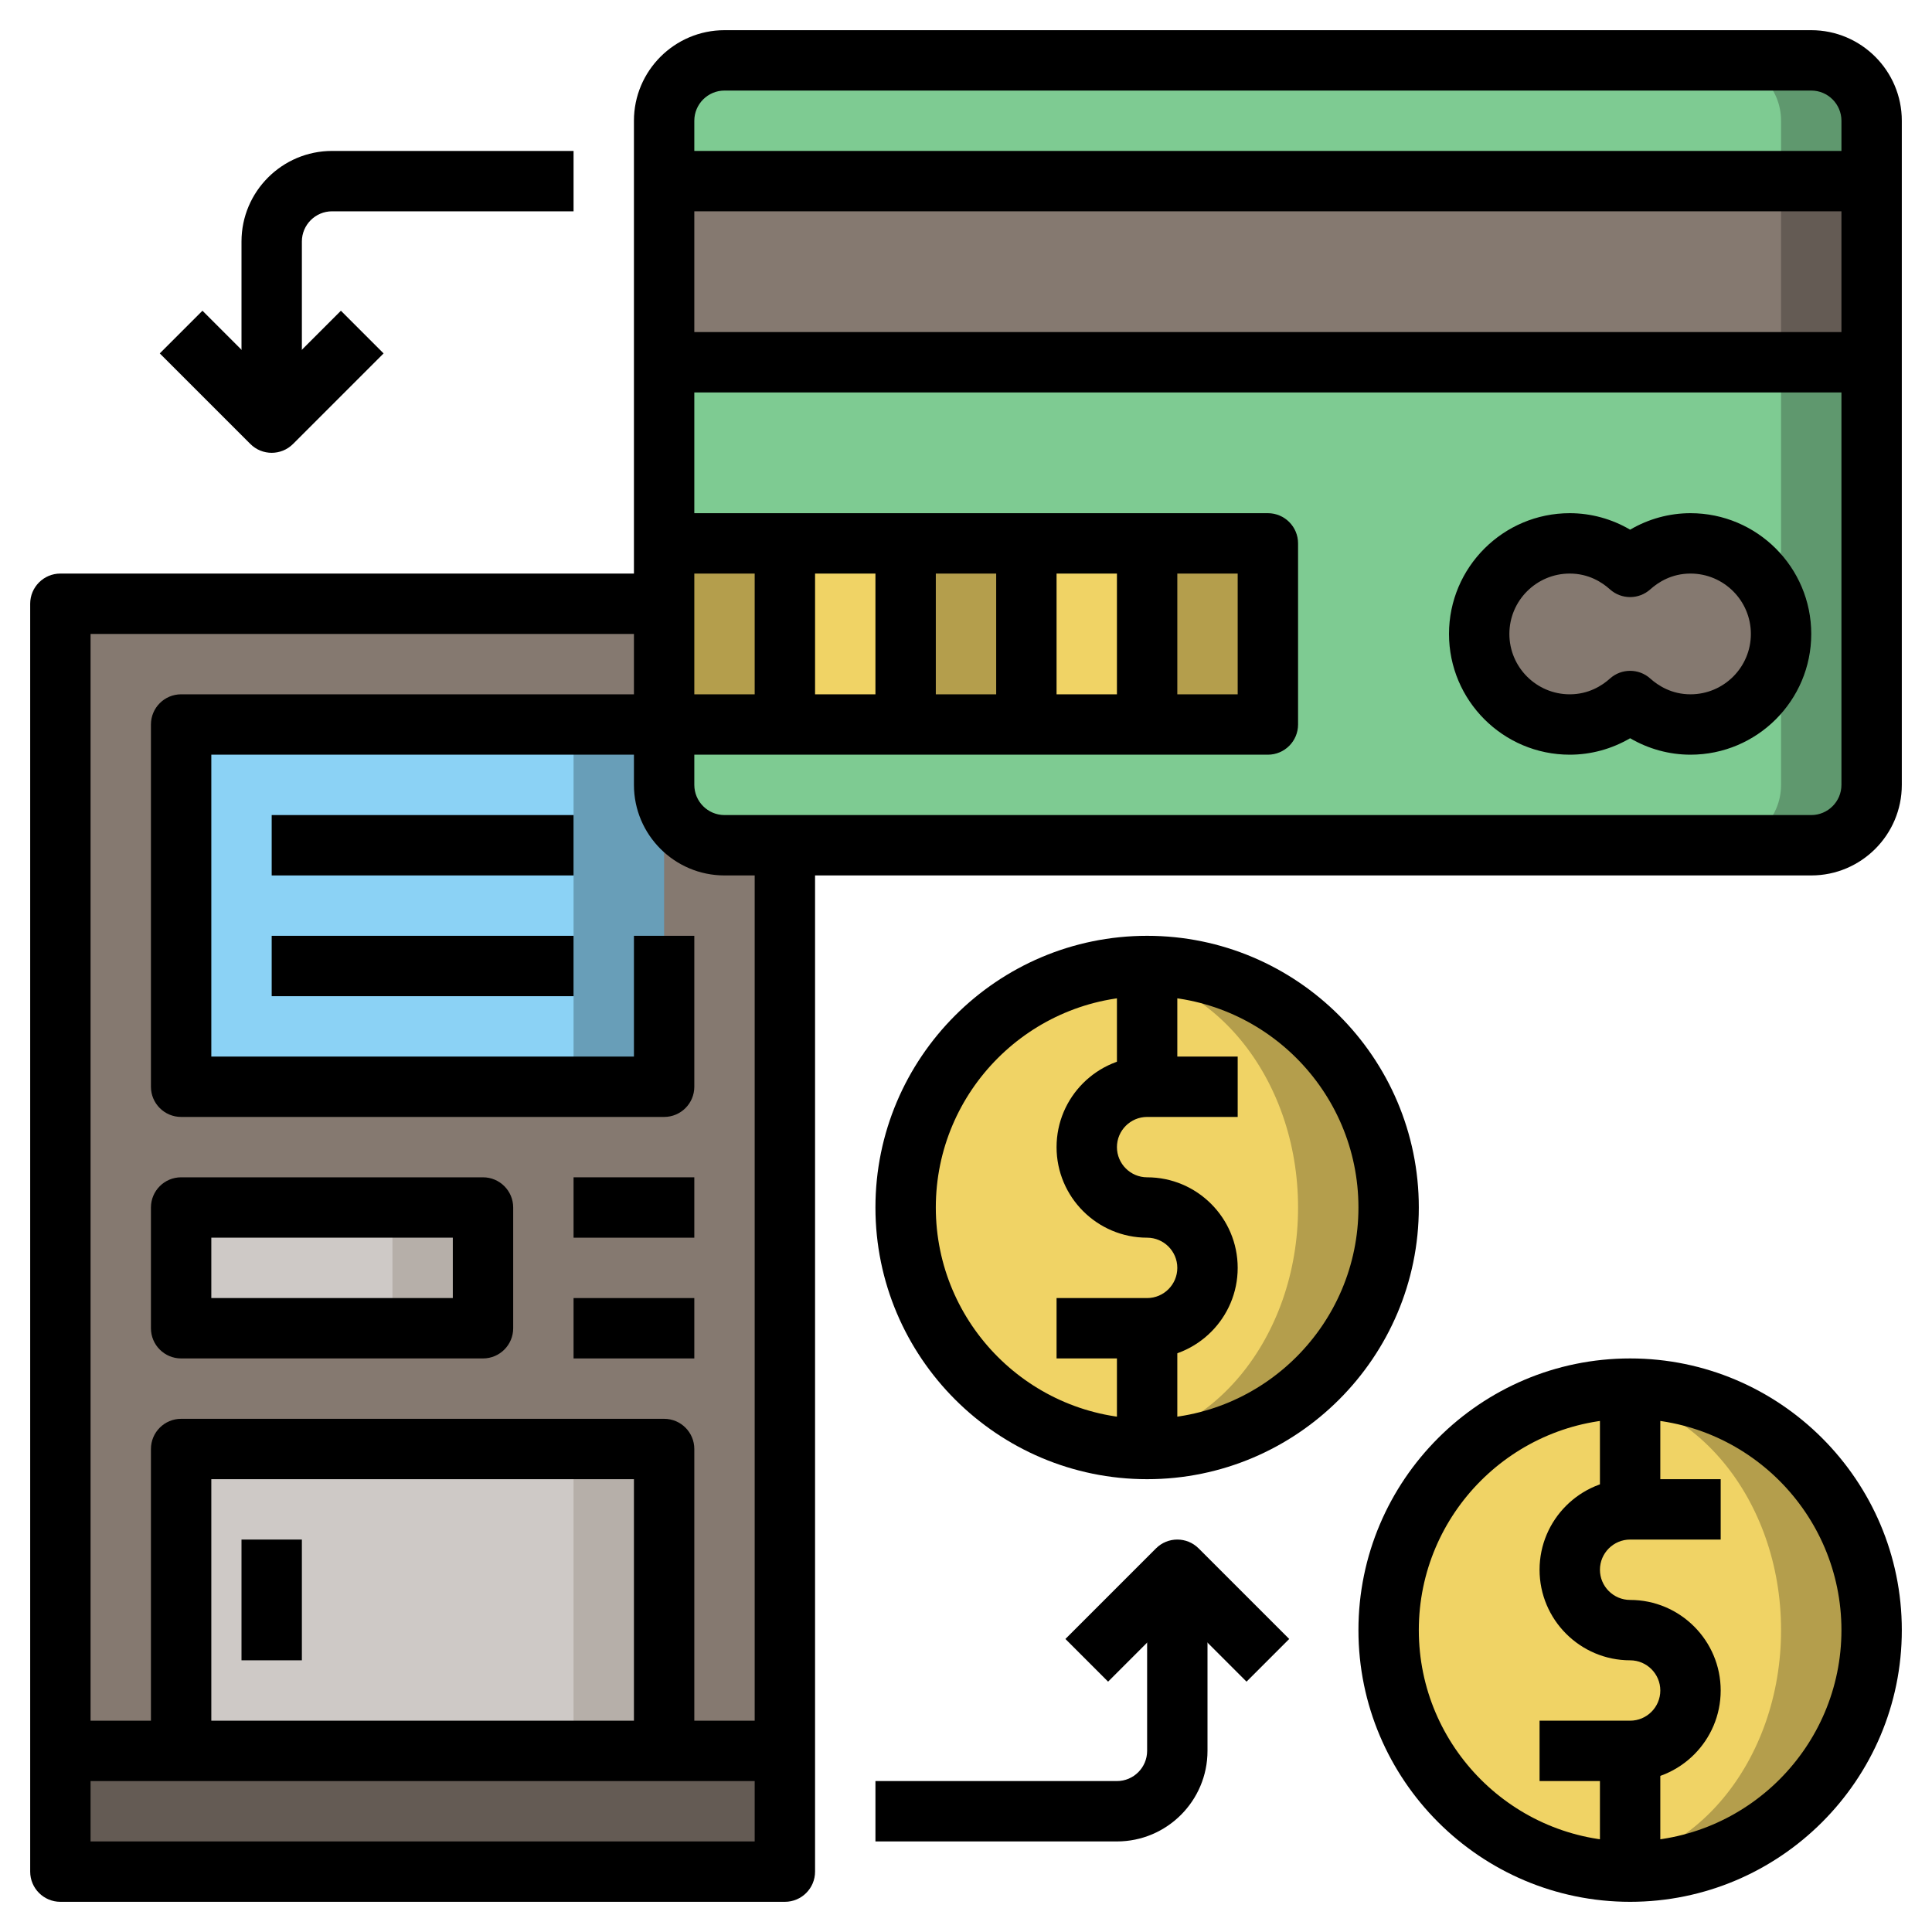 <svg id="Layer_3" enable-background="new 0 0 64 64" height="512" viewBox="0 0 64 64" width="512" xmlns="http://www.w3.org/2000/svg"><path d="m2 20h24v42h-24z" fill="#857970"/><path d="m2 58h24v4h-24z" fill="#645b54"/><path d="m6 48h16v10h-16z" fill="#b6afa9"/><path d="m6 48h13v10h-13z" fill="#cec9c6"/><path d="m6 40h10v4h-10z" fill="#b6afa9"/><path d="m6 40h7v4h-7z" fill="#cec9c6"/><path d="m6 24h16v12h-16z" fill="#689eb8"/><path d="m6 24h13v12h-13z" fill="#8bd2f5"/><circle cx="38" cy="40" fill="#b49e4c" r="8"/><ellipse cx="36.5" cy="40" fill="#f0d365" rx="6.5" ry="7.855"/><circle cx="54" cy="54" fill="#b49e4c" r="8"/><ellipse cx="52.5" cy="54" fill="#f0d365" rx="6.5" ry="7.855"/><path d="m60 28h-36c-1.105 0-2-.895-2-2v-22c0-1.105.895-2 2-2h36c1.105 0 2 .895 2 2v22c0 1.105-.895 2-2 2z" fill="#5f986e"/><path d="m59 26v-22c0-1.105-.895-2-2-2h-33c-1.105 0-2 .895-2 2v22c0 1.105.895 2 2 2h33c1.105 0 2-.895 2-2z" fill="#7ecb92"/><path d="m38 18h4v6h-4z" fill="#b49e4c"/><path d="m34 18h4v6h-4z" fill="#f0d365"/><path d="m30 18h4v6h-4z" fill="#b49e4c"/><path d="m26 18h4v6h-4z" fill="#f0d365"/><path d="m22 18h4v6h-4z" fill="#b49e4c"/><path d="m22 6h40v6h-40z" fill="#645b54"/><path d="m22 6h37v6h-37z" fill="#857970"/><path d="m56 18c-.772 0-1.468.3-2 .779-.532-.479-1.228-.779-2-.779-1.657 0-3 1.343-3 3s1.343 3 3 3c.772 0 1.468-.3 2-.779.532.479 1.228.779 2 .779 1.657 0 3-1.343 3-3s-1.343-3-3-3z" fill="#857970"/><path d="m26 63h-24c-.552 0-1-.448-1-1v-42c0-.552.448-1 1-1h20v2h-19v40h22v-33h2v34c0 .552-.448 1-1 1z"/><path d="m22 37h-16c-.552 0-1-.448-1-1v-12c0-.552.448-1 1-1h16v2h-15v10h14v-4h2v5c0 .552-.448 1-1 1z"/><path d="m2 57h24v2h-24z"/><path d="m16 45h-10c-.552 0-1-.448-1-1v-4c0-.552.448-1 1-1h10c.552 0 1 .448 1 1v4c0 .552-.448 1-1 1zm-9-2h8v-2h-8z"/><path d="m19 39h4v2h-4z"/><path d="m19 43h4v2h-4z"/><path d="m23 58h-2v-9h-14v9h-2v-10c0-.552.448-1 1-1h16c.552 0 1 .448 1 1z"/><path d="m8 51h2v4h-2z"/><path d="m9 27h10v2h-10z"/><path d="m9 31h10v2h-10z"/><path d="m60 29h-36c-1.654 0-3-1.346-3-3v-22c0-1.654 1.346-3 3-3h36c1.654 0 3 1.346 3 3v22c0 1.654-1.346 3-3 3zm-36-26c-.551 0-1 .449-1 1v22c0 .551.449 1 1 1h36c.551 0 1-.449 1-1v-22c0-.551-.449-1-1-1z"/><path d="m56 25c-.705 0-1.393-.19-2-.545-.607.355-1.295.545-2 .545-2.206 0-4-1.794-4-4s1.794-4 4-4c.705 0 1.393.19 2 .546.607-.356 1.295-.546 2-.546 2.206 0 4 1.794 4 4s-1.794 4-4 4zm-2-2.778c.239 0 .479.085.669.257.265.237.71.521 1.331.521 1.103 0 2-.897 2-2s-.897-2-2-2c-.621 0-1.066.284-1.331.522-.381.343-.958.343-1.339 0-.264-.238-.709-.522-1.33-.522-1.103 0-2 .897-2 2s.897 2 2 2c.621 0 1.066-.284 1.331-.521.19-.172.43-.257.669-.257z"/><path d="m42 25h-20v-2h19v-4h-19v-2h20c.552 0 1 .448 1 1v6c0 .552-.448 1-1 1z"/><path d="m25 18h2v6h-2z"/><path d="m29 18h2v6h-2z"/><path d="m33 18h2v6h-2z"/><path d="m37 18h2v6h-2z"/><path d="m10 14h-2v-6c0-1.654 1.346-3 3-3h8v2h-8c-.551 0-1 .449-1 1z"/><path d="m9 15c-.256 0-.512-.098-.707-.293l-3-3 1.414-1.414 2.293 2.293 2.293-2.293 1.414 1.414-3 3c-.195.195-.451.293-.707.293z"/><path d="m37 61h-8v-2h8c.551 0 1-.449 1-1v-6h2v6c0 1.654-1.346 3-3 3z"/><path d="m41.293 55.707-2.293-2.293-2.293 2.293-1.414-1.414 3-3c.391-.391 1.023-.391 1.414 0l3 3z"/><path d="m54 59h-3v-2h3c.551 0 1-.449 1-1s-.449-1-1-1c-1.654 0-3-1.346-3-3s1.346-3 3-3h3v2h-3c-.551 0-1 .449-1 1s.449 1 1 1c1.654 0 3 1.346 3 3s-1.346 3-3 3z"/><path d="m53 46h2v4h-2z"/><path d="m53 58h2v4h-2z"/><path d="m54 63c-4.962 0-9-4.038-9-9s4.038-9 9-9 9 4.038 9 9-4.038 9-9 9zm0-16c-3.86 0-7 3.14-7 7s3.14 7 7 7 7-3.14 7-7-3.14-7-7-7z"/><path d="m38 45h-3v-2h3c.551 0 1-.449 1-1s-.449-1-1-1c-1.654 0-3-1.346-3-3s1.346-3 3-3h3v2h-3c-.551 0-1 .449-1 1s.449 1 1 1c1.654 0 3 1.346 3 3s-1.346 3-3 3z"/><path d="m37 32h2v4h-2z"/><path d="m37 44h2v4h-2z"/><path d="m38 49c-4.962 0-9-4.038-9-9s4.038-9 9-9 9 4.038 9 9-4.038 9-9 9zm0-16c-3.86 0-7 3.14-7 7s3.14 7 7 7 7-3.14 7-7-3.14-7-7-7z"/><path d="m22 5h40v2h-40z"/><path d="m22 11h40v2h-40z"/></svg>